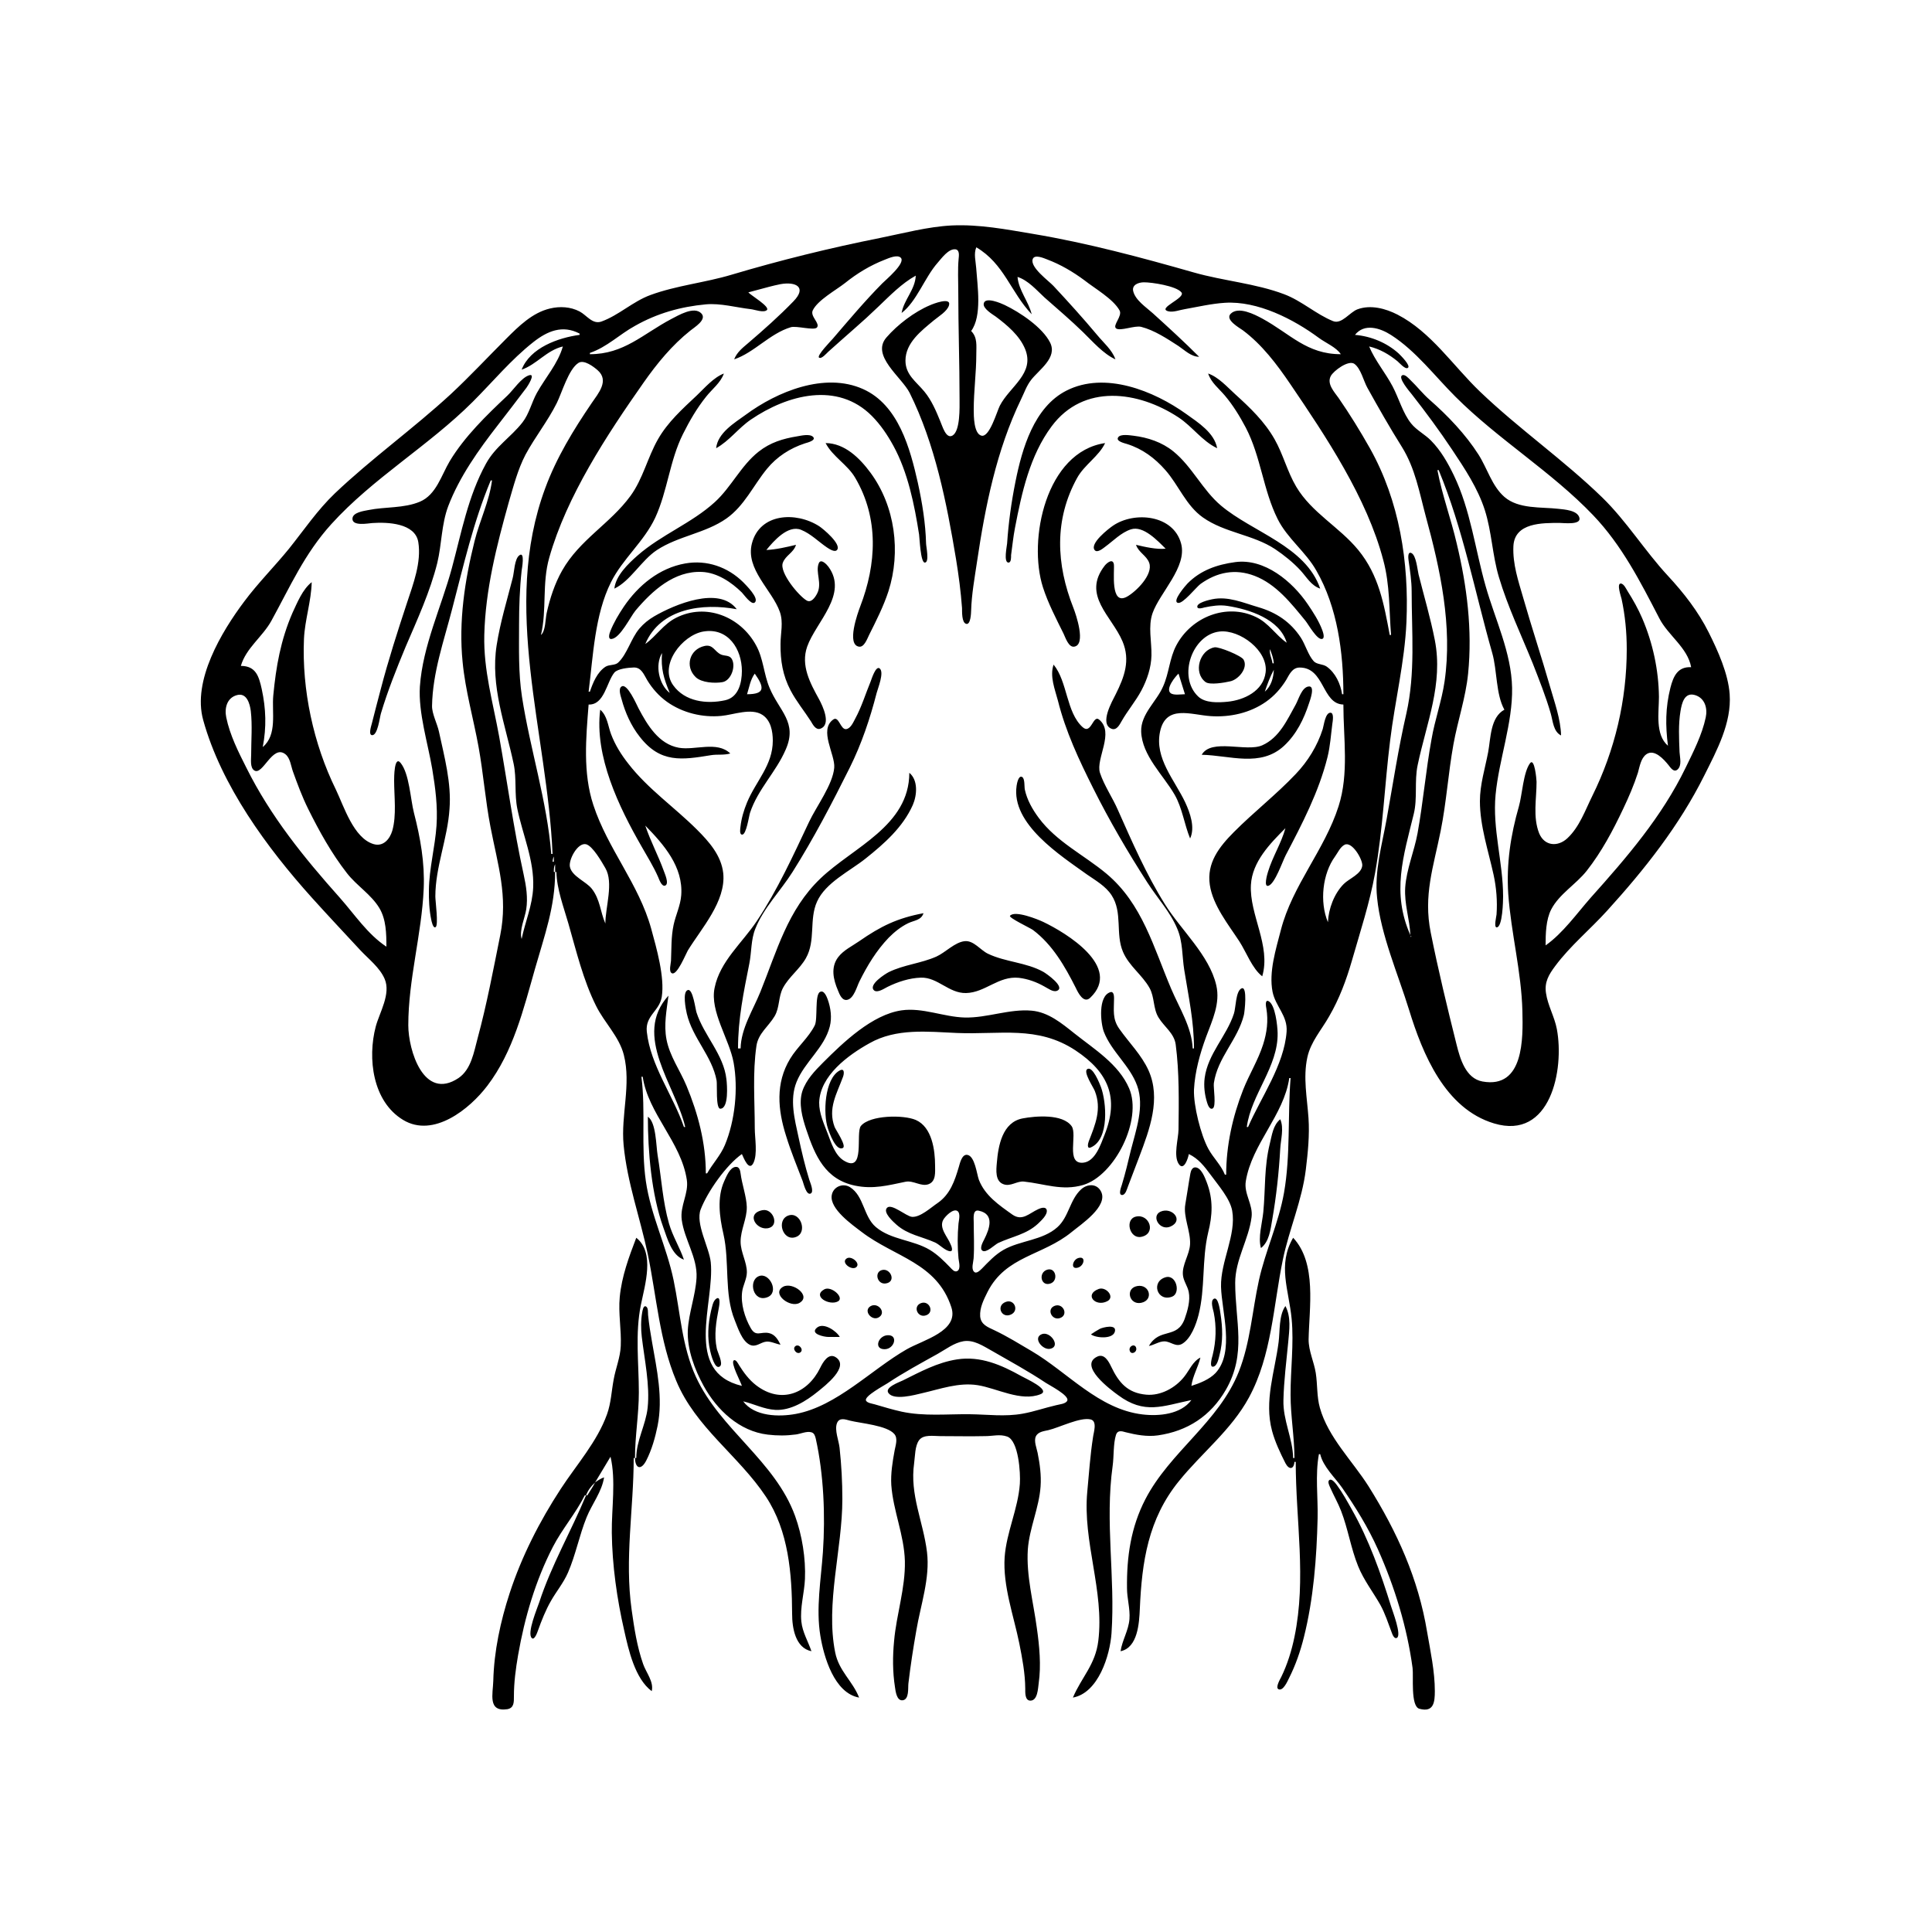 <?xml version="1.0" encoding="UTF-8"?>
<svg xmlns="http://www.w3.org/2000/svg" xmlns:xlink="http://www.w3.org/1999/xlink" width="1500pt" height="1500pt" viewBox="0 0 1500 1500" version="1.1">
<g id="surface1">
<path style=" stroke:none;fill-rule:nonzero;fill:rgb(0%,0%,0%);fill-opacity:1;" d="M 431 677 L 432 677 C 432.273 690.27 437.645 704.309 441.289 717 C 447.441 738.402 452.801 761 462.809 781 C 469.25 794 480.73 804.809 484.336 819 C 490.199 842.09 481.949 865.691 484.172 889 C 486.945 918.156 497 945.496 502.996 974 C 509.77 1006.695 512 1041 525 1072 C 540 1108.293 573.445 1130.043 594.645 1162 C 612.328 1188.656 614.852 1222 615 1253 C 615 1263.785 617.473 1279.473 630 1282 C 627.402 1274.375 623 1267.137 622.176 1259 C 621 1248.238 624.492 1236.785 624.961 1226 C 625.652 1210.016 622.762 1192.031 617.305 1177 C 601.773 1134.207 559 1109.715 540.309 1069 C 529.469 1045.504 528.18 1019.016 522.996 994 C 517.574 967.828 505.242 943.574 501.43 917 C 497.582 890.219 501.398 863 498 836 L 499 836 C 503.238 864.711 528.793 886.613 533.242 916 C 534.855 926.648 527.863 936.055 529.289 947 C 531.266 962.172 541.598 976.395 540.789 992 C 540 1006 534.715 1019.125 534 1033 C 533.457 1047.742 539.348 1063.328 546.312 1076 C 556.578 1094.688 574 1111.219 596 1113.828 C 603.547 1114.727 610.457 1114.727 618 1113.711 C 621.512 1113.238 626.363 1111 629.852 1112 C 632.219 1112.531 632.891 1115 633.367 1117.004 C 639.547 1144.691 640.848 1176.738 638.91 1205 C 637.445 1226.379 633.383 1248.598 636.922 1270 C 639.641 1286.457 647.715 1314.508 667 1318 C 662 1305.137 651.371 1297.52 648.449 1283 C 640.785 1245 654 1202.598 654 1164 C 654 1150.504 653.293 1137.414 651.836 1124 C 651.242 1118.559 647.816 1110.336 649.781 1105.059 C 651.566 1100.266 656.25 1102 660 1103 C 668.426 1105.102 688.719 1106.648 694.398 1113.418 C 697.246 1116.816 695.328 1122.16 694.609 1126 C 692.949 1135 691.465 1144 692 1153 C 693.469 1173.031 702 1191.773 702.547 1212 C 703 1233 696 1253.289 694.172 1274 C 693 1286.051 693 1298 694.871 1310 C 695.316 1313.105 696.195 1320.754 700.934 1320.078 C 706 1319.336 704.863 1310.559 705.285 1307 C 706.914 1293.262 709 1279.645 711.414 1266 C 714.73 1246.215 722.203 1225.273 719.715 1205 C 716.773 1181.066 706.223 1160.609 709.73 1136 C 710.477 1130.766 710.297 1122.484 713.602 1118.148 C 717 1113.508 724.895 1115 730 1115 C 741.656 1115 753.348 1115.27 765 1115 C 770.812 1115 776.262 1113.309 781.98 1115.344 C 790.848 1118.496 792.402 1143.691 791.816 1152 C 790.434 1171.52 781.426 1189.484 780 1209 C 778.551 1231.43 787 1254.277 791.398 1276 C 793.684 1287.43 795.922 1299.324 796 1311 C 796 1314 795.648 1320.363 800 1320.363 C 805.668 1320.363 805.879 1310.785 806.422 1307 C 808.43 1293 807 1278 805 1264 C 802.352 1244 796.695 1223.328 798 1203 C 799.238 1186.254 806.762 1170.695 807.91 1154 C 808.516 1145.234 807.316 1136.574 805.602 1128 C 804.863 1124.312 802.5 1118.734 804.27 1115.133 C 806 1111.551 810.562 1111.145 814 1110.348 C 822.266 1108.438 838.781 1100.012 846.852 1102.066 C 852.168 1103.426 849 1112.414 848.59 1116 C 846.406 1130 845.5 1144.035 844.172 1158 C 840.453 1197.039 857.488 1235.113 852.715 1274 C 850.441 1292.52 839.812 1302 833 1318 C 852.742 1314.426 861.801 1285.215 862.977 1268 C 865.969 1224.238 857.758 1182 863.871 1138 C 864.906 1130.547 864.25 1121.148 866.434 1114.074 C 867.625 1110.211 870.871 1111.066 874 1112 C 882 1114 890.621 1115.621 899 1114.422 C 922 1111.121 940 1099.391 951.77 1079 C 968 1050.812 959 1026 959 996 C 959 978 969.461 962.52 971.711 945 C 972.988 935.031 965.605 927 967.25 917 C 972 888.047 996.742 866 1001 837 L 1002 837 C 999.676 866.395 1002 897 996.914 926 C 992.828 949.258 982.504 971 977.426 994 C 972.199 1017.691 970.812 1042.246 961.797 1065 C 946.297 1104.129 908.293 1127.215 889.258 1164 C 877.969 1185.816 874.715 1208.727 875 1233 C 875 1241.07 877.504 1249 876.91 1257 C 876.266 1265.777 871.285 1273.418 870 1282 C 883.422 1279.285 884.477 1260.066 884.961 1249 C 886.555 1212.609 891.41 1179.367 915.262 1150 C 933 1128 955.988 1110.277 969.691 1085 C 987.434 1052.273 988.602 1013.742 996 978 C 1000.887 954.422 1010.93 932.023 1013.844 908 C 1015.449 894.77 1016.824 881.355 1015.91 868 C 1014.836 852.289 1011.629 836.648 1015 821 C 1017.688 808.66 1026 799.68 1032 789 C 1039.84 775.508 1045.23 761 1049.574 746 C 1056 723.543 1063.418 701.062 1067.574 678 C 1073.719 644 1075 609.273 1079.285 575 C 1083 544.418 1090.609 513.82 1091.961 483 C 1093.988 436.727 1086.598 389 1063.574 348 C 1056 334.582 1048 321.629 1039.281 309 C 1036 304.348 1030 298.117 1033.184 292.016 C 1035.242 288 1047 279.145 1051.609 282.543 C 1056.59 286.23 1058.652 295.711 1061.59 301 C 1070.215 316.516 1079 332 1088.426 347 C 1098.789 363.652 1102 382.332 1107 401 C 1118.297 442.199 1127.773 486.168 1121.57 529 C 1119.355 544.293 1114 558.832 1111.426 574 C 1107 598.223 1104.953 622.781 1100.574 647 C 1098 661.016 1092 674.746 1091 689 C 1090.188 702 1094.457 713.41 1095 726 C 1080.363 693 1089.535 665 1097.625 632 C 1100.668 619.586 1098 606.586 1100.664 594 C 1107.488 561.41 1120.617 531 1114 497 C 1110.633 479.758 1105.629 463.023 1101.371 446 C 1100.465 442.363 1099.555 431 1095.719 429.348 C 1092.719 428.059 1093.418 433.727 1093.594 435 C 1094.707 443.047 1095.984 451 1096 459 C 1096 491 1099 522.387 1091.883 554 C 1085.613 581.262 1081.531 608.512 1076.574 636 C 1072.949 656.105 1067 676.352 1069.172 697 C 1072 725.801 1085.48 756.375 1093.977 784 C 1104.551 818.391 1121.922 860.809 1160 872.23 C 1203.887 885.395 1214.645 830.422 1208.738 799 C 1206.934 789.379 1201.695 780.676 1200.301 771 C 1199 762.457 1202.516 756.668 1207.477 750 C 1219.258 734.172 1234.652 721.566 1247.828 707 C 1276.895 675 1303.816 641 1323.246 602 C 1332.98 582.531 1344.473 561.297 1342.91 539 C 1341.781 523 1333.777 505.293 1326.629 491 C 1318.465 474.668 1307.273 460.34 1294.91 447 C 1277 427.672 1262.766 404.484 1243.91 386.172 C 1213.953 357.07 1179.266 333 1149 304 C 1128.297 284.164 1111 257.621 1085 244.258 C 1075.812 239.539 1064.168 236.398 1054 240.133 C 1048 242.297 1041.688 252.023 1035 249.324 C 1021.816 244.004 1010.711 233.602 997 228.426 C 974.758 220.031 949.926 218.113 927 211.578 C 885.762 199.82 844.332 188.688 802 181.586 C 780.883 178.043 760.547 174.098 739 175.039 C 720.191 176 701.387 181.121 683 184.801 C 644.176 192.562 605.922 202 568 213.281 C 547.281 219.496 525.328 221.602 505 229.055 C 491.305 234.074 480.57 244.695 467 249.629 C 460 252.148 455.539 244.73 450 241.824 C 442.914 238.113 434.684 237.695 427 239.523 C 413.25 242.797 402.633 253.367 393 263 C 378.656 277.344 364.867 292.137 350 306 C 321 332.73 288.434 356 260 383.039 C 246.422 396.023 236 411.488 224.391 426 C 213 440 200.383 452.551 189.629 467 C 172 490.477 149.258 528.371 157.746 559 C 171.844 610 207.422 658.387 242.168 697 C 254.617 710.832 267.406 724.387 280 738 C 286.402 744.777 294.879 751.289 298.633 760 C 303.648 771.637 294.684 786 291.734 797 C 285.23 821.59 289.234 855.184 313 869.52 C 336.578 883.742 364.691 861 378.348 843 C 398.52 816.574 406.477 783.379 415.422 752 C 422.691 726.492 431 704 431 677 M 758 192 C 779.672 204.781 784.656 226.773 801 244 C 798.586 234 790.926 225.527 790 215 C 798.297 217.648 804.637 225.152 811 231 C 821 239.805 831.352 248.617 841 258.016 C 848.359 265.184 856.582 274.688 866 279 C 863.512 271.672 856.656 266 851.754 260 C 840.871 247 829.461 234.402 817.91 222 C 814.195 218.012 799.816 207.711 801.746 201.32 C 803 197.082 810.52 200.492 813 201.426 C 823.477 205.363 833 211 842 217.652 C 850 224 864.191 232 869.215 241 C 871.672 245.406 863.496 252.629 866.547 255 C 869.84 257.312 881 252.492 886 253.762 C 896.32 256.402 906.223 263 915 268.668 C 919.926 272 924.883 277.008 931 277 C 919.355 265.355 907.207 254.215 895 243.172 C 889.945 238.594 881.469 233.105 879.812 226.016 C 878.66 221.094 884 219.234 888 219.184 C 894 219.102 913.297 222 917.246 227 C 920.855 231.348 898 239.336 907 241.668 C 911 242.699 916 240.59 920 240 C 930.258 238.176 940.594 235.754 951 235.09 C 976.41 233.473 1004.273 247.789 1024 262.371 C 1029.219 266.23 1037.465 269.59 1041 275 C 1014.473 275 1001.887 259.262 980 247.312 C 974 244.098 961.539 237.648 955.539 243.562 C 950.855 248.176 962 254.332 965 256.477 C 979.934 267.699 991.23 282.68 1001.656 298 C 1029.52 339 1061.355 386.629 1074 435 C 1079.188 454.219 1078.453 473.426 1080 493 L 1079 493 C 1074.48 469.004 1070.605 446.598 1054.535 427 C 1039.895 409.145 1018.492 398.191 1006.453 378 C 999.484 366.312 996.281 352.797 989.57 341 C 981.719 327.191 970.645 316.637 959 306.074 C 952.758 300.41 946 292.738 938 290 C 940.367 297.137 946.188 301.48 950.906 307.039 C 957.277 314.547 962.629 323.305 967.219 332 C 979 354.629 980.672 380.406 991.973 403 C 999.531 418.121 1013.777 428.41 1022 443 C 1038.414 471.469 1043 506.691 1043 539 L 1042 539 C 1040.797 531 1036.895 522.402 1029.996 517.516 C 1027 515.449 1022.453 516 1020 513.398 C 1015.691 508.734 1013.508 500.457 1009.922 495 C 1001.887 482.781 990.883 475.508 977 471.426 C 965.191 468 953.473 462.656 941 465.285 C 938.93 465.723 928.652 468 929.633 471.41 C 930 473.133 933.957 472 935 471.645 C 941 470.395 946.844 469.477 953 470.438 C 969.965 473.09 993.559 480.637 999 499 C 990.324 493 985 483.625 975 479 C 952.23 468.113 925 479.016 913.324 501 C 907.961 511 907.699 522.684 903 533 C 897.949 544.734 885.594 554.379 886 568 C 886.664 586.707 903.184 601.73 911.984 617 C 917.941 627.332 919.477 640 924 651 C 928 642.469 924 631.125 920.219 623 C 912 605.555 896.242 588.715 900.668 568 C 905.199 546.793 924.668 555 940 556 C 955 557 970.527 553.578 983 544.789 C 989.309 540.348 994.488 534.555 998.539 528 C 1001 523.797 1003.238 518.309 1009 518.281 C 1028.582 518.199 1026.223 546.613 1043 547 C 1043 573.246 1047.441 600.453 1039.254 626 C 1028.406 660 1003.402 687.336 994.477 722 C 990.617 737 985 754.508 988 770 C 990.312 781.453 999.816 788.586 998.91 801 C 997 827 978.973 852 969 875 L 968 875 C 971.43 849.559 992.453 828.266 991.945 802 C 991.844 796.781 990.184 779.703 984.742 777.207 C 981.84 776 983 782 983.199 783 C 984.816 792.586 983.609 801.785 980.656 811 C 976.75 823.188 969.902 834.141 965.203 846 C 956.938 867 952 889.535 952 912 L 951 912 C 948 904.492 942 899 938.184 892 C 932.297 881.262 926.562 858.289 927 846 C 927.711 832.238 931.637 818 936.426 805 C 941.227 792.113 947.555 779.023 944.32 765 C 938.891 741.469 916.887 722.125 904.426 702 C 890 679 879 653.719 868 629 C 863.867 619.418 857.312 610 854 600 C 850.555 589 865.617 568.684 853.289 558.637 C 848.562 554.785 847.262 570.621 840.531 564.547 C 827.742 553.004 828.914 529.285 818 516 C 814.887 525.059 819 535.066 821.371 544 C 827.375 568.008 837.734 590 848.754 612 C 861.262 637.016 875.555 661.484 890.691 685 C 898.344 697 908.594 708 914 721 C 918.395 731.121 917.727 742.344 919.438 753 C 922.789 774 927 792.711 927 814 L 926 814 C 925.285 797.598 915.711 782.73 909.426 768 C 895.648 735.711 887 701.73 859 678.285 C 841.488 663.703 820.332 653.648 806.477 635 C 801.602 628.438 797.391 621.066 795.668 613 C 795.195 610.789 795.836 604.379 793.504 603.207 C 790.699 601.793 789.527 608.492 789.301 610 C 784.852 639.781 823.539 664.262 844 679 C 850.715 683.648 858.426 688 863 695 C 871.812 708.465 865.852 725 871.879 739 C 876.539 750 886.742 756.816 892.469 767 C 896.516 774.199 895.172 783 899.48 790 C 903.812 797.184 911.652 802.148 912.816 811 C 915.641 832.504 915.254 855.316 914.996 877 C 914.91 884.137 910.879 897.363 915.18 903.715 C 919.211 909.672 922.586 898.762 923 896 C 930.43 899.535 935 905.461 939.848 912 C 945.492 919.773 954.953 930.41 956.672 940 C 960 958.797 947.535 979.441 948 999 C 948.484 1018.242 958.828 1049.539 943.773 1066 C 939 1071 931.359 1074 925 1076 C 926 1068.297 930.215 1061.531 932 1054 C 926 1057 923.395 1064 919.332 1069 C 912.527 1077.523 901.172 1083.809 890 1082.824 C 875.352 1081.535 868.594 1073.379 862.68 1061 C 860.789 1057.043 857.418 1050.699 852 1053.223 C 837 1060.207 862.328 1079 868 1083.105 C 888.586 1098.445 902.559 1091.645 925 1087 C 916.703 1098.172 899.758 1099.688 887 1098.156 C 853 1094.09 829 1065.516 801 1049.012 C 791.477 1043.406 781.992 1037.52 772 1032.781 C 766.883 1030.355 761.547 1028.449 761 1022 C 760.555 1015.242 763.789 1009 766.758 1003 C 781 975 809.516 975 832 956.574 C 839 950.797 860.777 936.516 854.816 925.043 C 851.477 918.609 844 919.125 839.301 923.48 C 830.578 931.512 829.875 944.781 820.961 952.789 C 809.449 963.133 792 963 779 970.465 C 772.465 974.258 767.559 979.59 762.285 985 C 760.961 986.223 758 989.426 756.176 987.289 C 753.926 985 755.715 980 755.91 977 C 756.543 967.742 755.996 958.277 756 949 C 756 946.055 755 938.77 760 940 C 772.621 942.66 767.992 954.52 764.27 962 C 763.316 964 760.184 969.164 762.695 971.004 C 765.684 973.188 772.348 966.301 775 965.055 C 785.812 960 796.934 958.453 805.984 950 C 808.32 947.699 813.336 943.289 812.699 939.574 C 812 936.375 807.77 938.016 806 938.828 C 798.941 942.07 793.688 948.367 786 943 C 775.668 935.656 764.742 928.27 760 916 C 758.352 911.508 756.902 897.527 750.988 896.633 C 746.801 896 745.262 903.16 744.426 906 C 741.242 916.801 737.73 927.258 728 934 C 722.852 937.426 714.465 945.328 708 944.742 C 703.547 944.34 692.242 934.129 688.711 937.707 C 685.18 941.289 693.746 948.809 696 950.816 C 704.891 958.719 715.625 960 726 964.672 C 729.535 966.285 733.82 971.145 737.641 971.461 C 740.445 971.691 738.594 967.164 738 966 C 735.816 960.379 728.871 953.484 732.32 947.09 C 733.719 944.496 739.855 938.125 743.258 940.16 C 746 942 744.414 947.426 744.172 950 C 743.352 958.629 743.352 968.371 744.172 977 C 744.41 979.527 746.172 985.137 743.273 986.824 C 741 988.055 738.957 985.227 737.715 984 C 732.855 979 728 974.113 722 970.465 C 709 962.602 691.773 962.66 680 952.672 C 670.34 944.449 670.848 928.629 659.984 921.742 C 654.469 918.242 646.832 921.332 645.758 928 C 644 938.594 661.836 951.027 669 956.496 C 694.668 976.094 727.391 980.348 738.641 1015 C 744.652 1033.52 716.652 1040.34 704 1047.578 C 676.484 1063.32 649.742 1091.773 618 1097.738 C 604.801 1100.219 585.773 1099.809 577 1088 C 585.363 1090 593.316 1094.156 602 1094.625 C 614 1095.281 626 1087.703 635 1080.387 C 640.316 1076.051 660 1061.098 648.891 1053.762 C 643.188 1050.051 638.844 1057.762 636.785 1062 C 627 1082 606.277 1090.344 587 1075.473 C 581.57 1071.281 577.484 1065.758 573.859 1060.008 C 573.293 1059.105 571.352 1055.098 569.707 1056.207 C 567 1058 575.215 1073.129 576 1076 C 530.23 1065.129 555 1011.719 551.828 980 C 550.617 968.445 539.781 950 544 939 C 549.426 925.035 563.805 904.594 576 896 C 577.328 898.801 581.434 909.832 584.91 903 C 588.359 896.016 586 883.57 586 876 C 586 855 584.227 832.797 587.301 812 C 588.742 802.23 596.633 797 601.387 789 C 605.434 782.195 604.207 774 607.914 767 C 612.547 758.379 620.84 752.48 625.66 744 C 633.512 730.203 628 714.035 634.352 700 C 641 685.199 659.777 676.379 672 666.602 C 686.531 655 700.953 642.344 708.688 625 C 712 617.379 712.941 605.727 706 600 C 705.887 641.305 662.527 657.641 637 682.039 C 611.484 706.43 603.199 738.301 590.395 770 C 584.699 784.109 575.324 798.398 575 814 L 573 814 C 573 791.121 577.359 770.344 581.801 748 C 583.562 739.137 583 729.43 586.465 721 C 592.789 705 606.188 691.496 615.32 677 C 631.727 651 646 623.555 659.754 596 C 668.945 577.48 675.492 558 680.629 538 C 681.586 534.285 686.676 522.082 683 519 C 680 516.441 676.621 527.438 676 529 C 672 538.68 668.977 548.824 663.973 558 C 662.527 560.648 660.504 565.598 657 566.078 C 652.527 566.711 651.305 555.484 646.914 558.637 C 635.559 566.785 648.535 585.812 647.699 596 C 646.617 609.102 633.855 626.07 628.219 638 C 615.926 664.027 603.656 691 587.645 715 C 576.395 732 558.949 746.273 554.809 767 C 551 785.277 566.285 806.801 569.574 825 C 573.215 845.148 570.719 870 562.801 889 C 559.461 897.02 553.262 903.516 549 911 L 548 911 C 548 887.492 541.98 864.602 532.988 843 C 528 831.027 519.941 820 517.461 807 C 515.277 795.648 517.566 784.328 519 773 C 490.801 804 524.547 842.789 532 875 L 531 875 C 522.676 850.555 504.98 827.223 502.176 801 C 500.84 788.551 512 785 513.785 774 C 516.211 758.613 509.672 736 505.574 721 C 496 686.316 471.809 659 460.672 625 C 452.426 600 454.965 572.773 457 547 C 469.242 547.445 470.941 529.602 477 522.188 C 479.66 519.117 488 518.371 492 518.242 C 497.934 518.051 499.887 523.711 502.453 528 C 506.414 534.617 511.688 540.496 518 545 C 530 553.469 545.34 557.23 560 555.828 C 569.375 555 583.215 549.375 591.906 555.008 C 598.469 559.262 599.977 567.805 600 575 C 600 594.176 586.953 606.312 580 623 C 577.492 629.059 575.602 635.461 574.887 642 C 574.75 643.238 573.898 648 576.219 648 C 579.492 648 581.449 633.652 582.332 631 C 588.445 612.652 602.527 599.41 610 582 C 619.395 560.754 605 552.133 597.465 534 C 592.969 523.355 592.691 511.215 587 501 C 574.816 478.594 548 468 525 479.609 C 515 484.605 509.688 493.75 501 500 C 512.738 472 546 468.113 572 473 C 558.371 454.656 523.664 469.375 508 478.465 C 503.605 481.016 499.738 484.137 496.438 488.004 C 489.969 495.59 487 507.766 480 514.387 C 477.488 516.801 473 515.762 470 517.719 C 463.586 522 460.363 530.062 458 537 L 457 537 C 460.52 509.301 461.691 477.359 474.371 452 C 483.461 433.82 500 420.543 508.691 402 C 518.324 381.125 519.875 357.758 530.246 337 C 535.363 326.762 541 317.012 548.211 308 C 552.797 302.176 559.582 297.109 562 290 C 553.934 293.125 547.219 301.09 541 307 C 529.922 317.426 518.547 327.586 510.871 341 C 502.766 355.176 499.215 371.711 489.512 385 C 473.723 406.621 450 419 436.43 443 C 430.719 453.043 426.906 464.754 424.426 476 C 423.387 480.707 423.609 490 420 493 C 424.66 473.422 420.719 453.004 426.426 433 C 440 385.027 471.289 337.496 499.723 297 C 510.18 282.102 521.711 268.031 536 256.664 C 539 254.184 549 248.277 544.621 243.434 C 539 237.293 526.484 245 521 247.781 C 499 259.445 484.391 275 458 275 L 458 274 C 471.324 269.465 480.93 259.609 493 253 C 510.234 243.227 528.473 238.125 548 236.301 C 559.293 235.242 571.77 238.77 583 240.051 C 585.965 240.387 592.84 243.023 595.363 240.785 C 598.234 238.238 582.848 229.23 581 227 C 586.316 225.504 591.684 224.211 597 222.711 C 599.965 222 602.965 221.152 606 220.613 C 617.961 218.5 626.707 223 615.984 234 C 604.961 245.383 593 256 581 266.27 C 576.547 270.094 572.168 273.418 570 279 C 585.672 273.715 597.566 259 614 254.043 C 618.332 252.77 632 256.785 634.246 254.305 C 637 251.059 628.84 245.727 631 241.016 C 634.773 233.066 649 225.301 656 219.805 C 665.477 212.184 675.652 206.035 687 201.613 C 689.84 200.508 696.523 197.445 699.289 200.031 C 703.605 204.074 687.5 217.473 685 220 C 671.555 233.609 659 248.516 646.574 263 C 645.332 264.441 633.797 276.27 635.922 277.652 C 637.84 279 641.844 274.188 643 273.164 C 649.672 267.262 656.27 261.262 663 255.426 C 669.477 249.809 675.789 244 682 238.039 C 691 229.457 700 220.102 711 214 C 710.496 225 701.867 232.527 700 243 C 711.785 234 717.922 215.375 728 204 C 731 200.57 736.363 193.051 741.723 193.547 C 745.254 194 744.488 198.641 744.27 201 C 743.516 209.254 744 217.715 744 226 C 744 254.211 744.996 281.543 744.996 310 C 744.996 316.223 745.598 334.449 739.609 338.109 C 734.363 341.316 731.469 330.094 730 327 C 726.75 319.02 723.25 310.754 717.672 304 C 711.309 296.301 703 291 703 280 C 703 266.121 715.348 256.797 725 248.754 C 728.562 245.785 735.438 241.746 736.793 237.059 C 738.766 230.25 724.168 236 722 237 C 710 242.016 696.727 252.152 688.215 262.016 C 676 276.117 700 292.727 706.242 305 C 726 344.785 735 390.465 742.246 434 C 744.297 446.531 745.984 459.344 746.91 472 C 747 474.672 746.547 483.512 750.203 484.367 C 753.645 485.176 753.93 476 753.984 474 C 754.363 461.332 756.723 448.531 758.578 436 C 764.961 393 773.676 349.512 792.742 310 C 795.203 305 797 299.539 800.527 295 C 806.676 287.023 821.176 277.766 815.312 266 C 809.402 254.145 791.715 242.363 780 236.785 C 777.391 235.543 764.727 230 763.77 235.723 C 763 239.527 770.504 244 773 245.73 C 781.871 252.375 791.598 260.473 795.906 271 C 803.629 290 783.98 300 776.258 315 C 774 319.391 768.309 339.805 762 338.25 C 756 336.746 756 322.816 756 318 C 756 303.691 758 289.355 758 275 C 758 268.359 759 262 754 257 C 762.605 245.254 758.859 222 757.91 208 C 757.551 202.715 755.879 197.059 758 192 M 1313 518 C 1302.586 517.496 1299.188 525 1296.895 534 C 1293 549.484 1293 563.328 1295 579 C 1284.883 570.305 1288 553 1287.996 541 C 1287.746 520.062 1283.238 499.211 1275 480 C 1271.887 472.742 1267.906 465.668 1263.68 459 C 1262.617 457.324 1260.719 453.055 1258.305 453.055 C 1255 453.055 1258.645 463.426 1258.984 465 C 1261.746 477.75 1263 491 1263 504 C 1263 543.535 1253.828 582.496 1236.246 618 C 1230.691 629.219 1226.297 642.035 1216.91 650.812 C 1209.578 657.664 1199.211 657.062 1195 647 C 1189.965 634.188 1193 620.188 1192.98 607 C 1192.957 605.047 1191.441 588.215 1188 592.465 C 1182.723 599.262 1181.773 617.359 1179.289 626 C 1172.824 648.504 1169.48 670.512 1171 694 C 1173.176 724.438 1181.238 754.469 1181.984 785 C 1182.5 806.055 1183.242 845.492 1151 839.672 C 1137.953 837.316 1133.625 822 1130.871 811 C 1123.637 782.082 1116.645 753.234 1110.801 724 C 1105 695.035 1112.91 673.207 1118.551 645 C 1122.98 623 1124.414 600.223 1128.426 578 C 1131.742 559.594 1137.957 541.672 1139.832 523 C 1143.23 489.117 1138.949 455.039 1131 422 C 1126.559 402.773 1119.668 384.461 1116 365 L 1117 365 C 1136 411 1144.969 459.27 1158.574 507 C 1162.457 520.625 1161.312 539 1168 551 C 1157 557 1157.43 573.18 1155.391 584 C 1153 596.52 1149 609.156 1149 622 C 1149 641.254 1155.488 660.363 1159.574 679 C 1161.797 689.129 1162.637 699.641 1161.91 710 C 1161.82 711.289 1159.66 720 1161.988 720 C 1166.637 720 1167 699.223 1167 696 C 1167 669.523 1158.629 643.609 1161.172 617 C 1163.773 589.742 1174.523 561.301 1173.984 534 C 1173.445 506.641 1160.805 481 1153.426 455 C 1145.297 426.5 1141.762 396 1128.742 369 C 1124 359.211 1118.68 349.797 1110.984 342.004 C 1106.297 337.258 1099.785 334 1095.637 328.824 C 1089.266 321 1085.988 309.035 1081.219 300 C 1075.648 289.449 1067.59 280 1063 269 C 1071.375 271 1078.355 275.062 1085 280.465 C 1086.41 281.613 1090.961 287 1093 285.652 C 1095.797 284.082 1087 275.504 1085.91 274.438 C 1076.715 266.105 1064.352 261 1052 260 C 1059.301 250.785 1071.441 254.613 1080 260.09 C 1099.285 272.434 1113.953 292 1130 308 C 1163.227 341.227 1204.625 366.207 1236.91 400.016 C 1259.254 423.414 1273.547 451.586 1288.258 480 C 1295 493.262 1310.293 502.812 1313 518 M 450 259 L 450 260 C 433.324 262.246 411.605 270 405 287 C 416.648 283.039 424.285 272.02 437 269 C 433.18 282.363 423.52 293.039 416.863 305 C 412.742 312.402 410.883 321.285 405.609 328 C 396.527 339.57 384.668 346.609 377.312 360 C 363.352 385.402 358.32 413.363 350.848 441 C 342.656 471.297 328.203 501.41 326 533 C 324.723 553.441 332.207 577 335.586 597 C 338 611.543 339.922 626.219 338.91 641 C 337.77 657.684 333.203 674.266 333 691 C 332.91 698.758 333.227 706.375 334.809 714 C 335 715 336.215 721.207 338.242 719.793 C 340.555 718.188 337.984 699.453 338 696 C 338 673.098 347.531 651 349 628 C 350.578 608 344.996 587.465 340.789 568 C 339.457 561.828 335.32 554.16 335.434 548 C 335.906 522.109 344.594 497.805 351 473 C 360 438.75 367.355 405.773 381 373 L 382 373 C 379.906 389.203 372.418 404.227 368.477 420 C 360.809 450.66 356 482.445 359.172 514 C 361.301 536.281 367.609 558.02 371.574 580 C 375.285 600.562 376.848 621.484 380.805 642 C 386.527 671.68 394.473 695.582 388.398 726 C 383 752.82 378 779.562 370.848 806 C 367.957 816.688 365.891 830.258 355.984 837 C 328.859 855.062 317 815.113 317 796 C 317 760.367 327.402 725.535 328.961 690 C 329.844 669.82 326.383 650.461 321.371 631 C 318.691 620.594 317.812 600.582 311 592.297 C 306 586.25 306 604 306 606 C 306 618.379 308 633.051 304.559 645 C 302.613 651.496 297.539 657.605 290 655.344 C 274.508 650.695 267 626 260.758 613 C 243.316 577.531 234.309 535.508 236 496 C 236.688 481.219 241.695 466.637 242 452 C 234.863 457.586 230.738 468 227 476 C 217.922 497 214.312 517.48 212.172 540 C 210.934 553 215.438 570.453 204 580 C 206.988 564.586 206.52 550.328 203.211 535 C 201 525 198.617 517.039 187 517 C 190.996 503.152 203.902 494.348 210.688 482 C 225.34 455.344 236.336 430.035 257.172 407 C 289.484 371.273 332.84 346.109 367 312 C 382.469 296.559 396.801 279.215 414 265.668 C 425 257 436.711 252.027 450 259 M 429 663 L 428 663 C 424.75 622 411.551 581.648 405.273 541 C 402.406 522.418 403 503.754 403 485 C 403 471.055 403.492 457 405 443 C 405.211 441.562 407.648 428.223 403.441 431 C 399.336 433.555 399.266 444.625 398 449 C 393.566 466.324 388.359 483.258 385.59 501 C 380.625 532.797 392.312 562.359 398.789 593 C 401.223 604.504 399.293 616.422 401.664 628 C 405.797 648.148 414.867 668.062 413.961 689 C 413.359 703 407.773 715.594 405 729 C 402.977 722.402 407.508 712.77 408.562 706 C 409.961 697.023 408.512 687.777 406.574 679 C 398.723 643.391 394 608 387.574 572 C 382.766 545.383 375.344 520.406 376 493 C 376.879 457.773 385.586 423.715 395 390 C 398.703 377.434 401.961 364.613 408 353 C 415.43 339.219 425.199 327.094 432.246 313 C 436.258 305 441.465 286.457 449.188 281.707 C 453.48 279.066 460.801 284.641 463.941 287.379 C 473.277 295.52 464.527 305.383 459.344 313 C 445.23 333.742 432 355.391 423.32 379 C 389 471.578 424.938 568.375 429 663 M 410.836 291.348 C 404.734 293.211 398.605 302.742 393.996 307.09 C 377.754 322.402 360.812 338.777 349.203 358 C 342.656 369 338.691 384.184 326 389.52 C 313.539 394.762 299 393.352 286 396.004 C 282.465 396.723 273.637 397.797 273.637 402.816 C 273.637 408.715 285.836 406.305 289 406.09 C 300.68 405.289 322.422 406.004 324.785 421 C 327.258 436.676 320.82 453.395 316 468 C 308.719 490.07 301.492 512.508 295.629 535 C 293.281 544 290.863 553 288.629 562 C 288.258 563.48 285.793 570.793 289 570.793 C 293.254 570.793 294.824 557.004 295.723 554 C 300.984 536.34 307.934 519 315 502 C 324 481 333.953 459.383 339.523 437 C 343 422.43 342.691 407.168 348 393 C 356.754 370.086 371.625 349.219 386.574 330 C 394 320.398 401.461 310.727 408.762 301 C 409.512 300 416.195 289.703 410.836 291.348 M 1212 571 C 1211.738 558.457 1206.848 545.02 1203.422 533 C 1196.832 510 1189.172 487.102 1182.578 464 C 1178.824 451 1174.359 438 1175 424 C 1175.938 405.691 1197.414 406 1211 406 C 1214 406 1227.754 407.766 1226.25 402 C 1224.762 396.168 1214.73 395.59 1210 395.051 C 1196.449 393.508 1179 395.363 1168 385.785 C 1158.367 377.395 1154.676 363.57 1147.945 353 C 1137.891 337.207 1124 322.699 1110 310.426 C 1104.57 305.684 1100.211 300 1095 295.02 C 1093.734 293.812 1090.832 290.352 1088.707 291.348 C 1084.922 293.121 1094.742 304.402 1096 306 C 1106.969 320 1117.48 334.223 1127.332 349 C 1137.203 363.805 1147.336 379 1152.805 396 C 1158.23 413 1158.641 431 1163.723 448 C 1170.57 471 1181 492.777 1190 515 C 1195 527.824 1200.188 540.715 1204 554 C 1205.703 560 1206 568 1212 571 M 556 348 C 566.383 342.215 573.246 332.387 583 325.746 C 611.336 306.457 650.18 296 676.984 323.004 C 683.723 329.828 688.969 337.625 693.562 346 C 704.898 366.656 709.996 392 713.574 415 C 714 418 714.688 436.793 718 436.793 C 721.809 436.793 719 424.129 719 422 C 718.605 406.277 716 390.34 712.652 375 C 706.633 348.266 697.598 314.344 670 302.039 C 640.281 288.789 603.391 304 579 322 C 570.172 328.379 557.223 336.129 556 348 M 945 348 C 942.832 336 930.273 328.074 921 321.43 C 895.859 303.41 857.914 288.094 828 303.273 C 802.773 316.074 793.535 348.363 788.398 374 C 785.199 390 783 405.785 781.91 422 C 781.766 424.102 779 436.793 783 436.793 C 785.211 436.793 785 432.355 785 431 C 785.969 424 786.664 417 788 410 C 793.27 382.605 799.488 353.832 816.477 331 C 841.266 297.688 883.664 303.477 915 324.078 C 925.746 331.145 933.25 342.41 945 348 M 477 457 C 489.367 451.184 497.996 435 510 427.078 C 526.695 416.105 547.613 414.062 564 402.559 C 578 392.652 584.824 377 595.465 364 C 603.195 354.57 613.387 348 625 344.203 C 626.379 343.77 634 342 631.246 339.16 C 628.629 336.637 622 338.25 619 338.754 C 607.82 340.566 598 343.555 589 350.668 C 575.305 361.445 567.809 378.156 554.996 389.828 C 536.91 406.305 513.434 415.113 495 431.285 C 487.707 437.688 478 447 477 457 M 1025 457 C 1013.715 424 972.574 413.266 948 392.562 C 933.57 380.402 925.645 362.367 911 350.469 C 902.176 343.297 891.176 339.66 880 338.285 C 877.305 338 869.965 336.738 868.176 339.496 C 866 342.609 873.344 344.195 875 344.719 C 887 348.5 896.527 355.57 904.816 365 C 915.207 376.824 920.766 392.461 934 401.789 C 950.93 413.727 972.828 415 990 426.355 C 997 431.07 1004 436.68 1009.828 443 C 1014.531 448.18 1018 454.656 1025 457 M 641 344 C 646.5 354.602 658 360.656 664 371 C 682.516 402.492 680.555 438 667.812 471 C 665.941 476 657 500.668 667 502.078 C 671 502.656 673.371 495.758 674.754 493 C 680.242 482.031 686 470.703 689.805 459 C 699.566 428.5 695 393 675.844 367 C 667.477 355.66 655.84 344.125 641 344 M 858 344 C 812 350.773 797.941 419.215 809.746 456 C 813.719 468.383 820 480.355 825.758 492 C 827.184 495 829.656 502.688 833.934 502.078 C 843.555 500.715 835.281 476.762 833.398 472 C 820 438.152 818.32 403.547 836.312 371 C 841.949 360.805 853.258 354.164 858 344 M 618 423 C 610.68 424.762 602.516 426.672 595 427 C 600.637 420.082 611.801 407.23 622 411.367 C 629.559 414.434 635.352 420.473 642 425 C 643.586 426.008 648 429.129 649.863 427 C 653.598 422.566 638.98 410.48 636 408.547 C 618 397 589.812 398.379 583.762 422 C 578.676 442 599.434 458 605.453 475 C 608.375 483.289 606 491.547 606 500 C 605.852 513 607.75 524.461 613.785 536 C 618.227 544.492 624.438 552 629.574 560 C 631 562.414 633.348 567.082 636.98 565.742 C 645.68 562.547 638.645 548 635.973 543 C 629 530.379 621.539 516.633 626.699 502 C 633.418 483 658.812 461.363 643.199 440.02 C 641.969 438.336 637.332 433.324 635.695 437.336 C 632.859 444.293 638.637 453 634.324 461 C 632.918 463.664 629.887 468.293 626.324 466.246 C 620.223 462.746 605 444.527 607.758 437 C 609.805 431.215 616.281 429.066 618 423 M 905 426 C 897.992 426.727 888.879 424.637 882 423 C 884 429 890.215 431.32 892.242 437 C 895.496 446.102 882 459.375 875 463.254 C 861.672 470.602 865.465 443.039 864.812 438.148 C 864 433.262 859.457 437 857.789 439.059 C 839.688 462.156 863.219 478.242 871.535 498 C 877.727 512.703 872.984 525.527 866.246 539 C 863.555 544.387 853.324 562 863 565.824 C 866.918 567.348 869.293 562.605 870.766 560 C 875.453 551.699 881.75 544.43 886.219 536 C 890.578 527.773 893.754 518.383 893.984 509 C 894.254 498.129 891.203 486.445 894.863 476 C 900.508 460 921.906 440.168 917 422 C 911 399.613 880.672 396.762 864 408.223 C 860.781 410.434 845.578 422.148 850 427.207 C 852 429.48 856.422 425.738 858 424.559 C 864.27 420 870.395 413.492 878 411 C 887.668 407.793 898.926 420 905 426 M 959 436.426 C 944.949 438.332 932.168 442.707 922 453.004 C 920.883 454.152 909.535 467.043 914.605 468.078 C 918.414 469 928.605 456 932 453.43 C 944.852 444.199 958.977 441.344 974 447.066 C 990.816 453.473 1002.547 468.539 1013.574 482 C 1015.719 484.617 1022.582 497 1026.434 496.078 C 1029 495.539 1027 490.355 1026.531 489 C 1023.887 482 1019.449 475.168 1015.254 469 C 1003.344 451.492 981.805 433.328 959 436.426 M 532 437.465 C 511.895 441.016 495.586 454.457 484.344 471 C 480.312 477 476.551 483.32 473.883 490 C 473.227 491.633 471.551 496.613 475 496.078 C 481.629 495.113 489.344 479 493.438 474 C 506.5 458.527 523.488 443.062 545 444.039 C 556.883 444.578 567.816 452 575.984 460.016 C 577.43 461.457 583.348 470 585.934 467.824 C 589.91 464.641 578.871 454 576.996 452.016 C 564.992 440.18 548.754 434.504 532 437.465 M 546 490.328 C 565.352 487 576 504.031 576 521 C 575.953 530.199 573.387 541.402 563 543.676 C 548.633 546.816 531.738 544.777 522.637 532 C 511.492 516.348 529.695 493.188 546 490.328 M 947 490.305 C 962.586 488.66 984.699 505.184 982.637 522 C 980.855 536.488 965.891 543.582 953 544.828 C 945.988 545.508 935.707 546 930.227 540.723 C 914 525.25 925.789 492.539 947 490.305 M 547 501.535 C 535.281 504.113 531.562 517.516 540.188 525.773 C 544.652 530.047 555 530.688 560.996 529.594 C 567.672 528.359 571.691 517 567.973 511.316 C 566.176 508.621 562.688 509.348 560 508.258 C 554.75 506.078 553.797 500.043 547 501.535 M 943 502.574 C 931.27 504.641 926.191 522.242 936 529.551 C 939.336 532 950.762 530 955 529.012 C 961.355 527.777 969.242 518.77 965.527 512.148 C 963.809 509.082 946.434 502 943 502.574 M 986 504 C 987.418 507.684 988.652 511.051 989 515 L 988 515 C 987.453 511.348 985.371 507.594 986 504 M 514 507 C 513 519.102 515.355 526.832 520 538 C 511.555 531.461 508.371 516.336 514 507 M 989 520 C 988.711 526.344 986.918 532.773 982 537 C 983.914 531.371 986.172 525.195 989 520 M 586 523 C 593.789 534 593.809 539 580 539 C 581.703 533.672 582.617 527.52 586 523 M 915 523 L 920 539 C 917 539 911 540.109 908.695 538 C 904.91 534.523 912.52 525.289 915 523 M 567 585 C 556.723 575.07 539.441 582.777 527 580.535 C 511.457 577.734 502.648 563 495.781 550 C 494.258 547.137 486.969 530.113 482.594 533 C 479.77 534.73 481.992 540.594 482.641 543 C 485.41 553.27 490 563.57 496.68 572 C 512.676 592.664 529.426 590.012 552 586.324 C 557 585.5 562 586.465 567 585 M 933 586 C 954.84 586.449 978.75 596 996.996 579 C 1006.602 570 1012.324 558.293 1016.328 546 C 1017 544 1021.457 532.094 1015.891 533 C 1010.66 533.699 1008.18 543.098 1005.996 547 C 999.305 559 993.301 572.742 980 578.652 C 967.723 584.105 940.492 573 933 586 M 300 735 C 285.398 725.344 275.352 710 263.836 697 C 235.863 665.664 210 633.711 191.246 596 C 185 583.664 178.445 570.598 175.664 557 C 174.215 550 176 541.832 184 539.672 C 191.566 537.621 193.973 546.34 194.711 552 C 196 563.035 195 575 195 586 C 195 589.426 193.973 596 197.418 598.168 C 204 602.453 211.543 577.586 221.605 585.605 C 225.348 588.59 225.91 594.77 227.434 599 C 230.973 608.828 234.598 618.629 239.246 628 C 247.93 645.488 257.387 662.559 269.426 678 C 276.945 687.648 288.172 694.473 294.52 705 C 299.836 713.812 300 725.023 300 735 M 1200 734 C 1200 725.098 1200.215 714.039 1204.402 706 C 1210.613 694.074 1223.727 686.523 1231.984 676 C 1243.508 661.316 1252.273 644.824 1260.219 628 C 1264.508 619 1268.586 609.57 1271.656 600 C 1273 595.336 1273.926 588.691 1278.215 585.617 C 1284.426 581.164 1291.969 589.719 1295.406 594 C 1297 596 1299.52 600 1302.441 597.453 C 1306 594.301 1304.215 588.047 1304 584 C 1303.59 573.621 1303 562.258 1304.754 552 C 1305.754 546 1307.762 537.215 1316 539.656 C 1323.762 542 1325.836 550 1324.332 557 C 1321.453 570.602 1314.754 583.578 1308.742 596 C 1290.363 634 1263 665.75 1235 697 C 1224.238 709.238 1213.461 724.52 1200 734 M 466 551 C 461.438 587.102 480.512 626.57 498 657 C 502.527 665 507.359 672.66 511 681 C 511.707 682.617 513.742 688.734 516.496 687.539 C 519.762 686.121 516 678.094 515.309 676 C 511 664.102 505 653 501 641 C 515.43 655.734 530.523 673.008 528.91 695 C 528.332 703 524.664 710.328 523 718 C 521 727.336 521.371 736.547 520.961 746 C 520.867 748.16 519 754.434 521.703 755.652 C 525.691 757.461 532.43 740.68 534 738 C 544.59 720.73 563.711 699.812 561.531 678 C 560 664.129 550.465 653.434 541 644 C 523.707 626.762 502.941 612.438 487.887 593 C 482.367 586 477.609 578.461 474.426 570 C 471.949 563.414 471.559 555.781 466 551 M 980 758 C 986.953 734.254 969.906 710.195 971.211 687 C 972.211 669.141 986 655 998 643 C 994.773 654.801 987.941 665.293 984.438 677 C 984 678.355 980.711 689.336 985 687.652 C 990 685.691 995.656 669 998.219 664 C 1011 639.668 1023.922 614.82 1030.625 588 C 1032.797 579.312 1033.273 570.797 1034.426 562 C 1034.645 560.332 1036 553.273 1032.895 553.348 C 1028.887 553.438 1027.848 563.238 1026.973 566 C 1022.832 579.059 1015.414 591.109 1005.961 601 C 990.789 617 973.484 630.441 958 646 C 946.52 657.535 936.777 670 939.301 687 C 941.648 703 953.848 718 962.309 731 C 967.688 739.367 972.195 752 980 758 M 999 642 L 998 643 L 999 642 M 470 717 C 466 707.832 466 698.414 459.473 690.016 C 454.969 684.316 444 680.445 442.477 673 C 441.309 667.652 448.418 654 454.961 655.461 C 460.199 656.711 467.402 669.52 470 674 C 476.59 685.305 470 704.41 470 717 M 1031 716 C 1024.352 700.16 1026.836 678.25 1036.512 665 C 1038.676 662.035 1040.57 657.52 1044 655.832 C 1049.719 653.051 1058 667.195 1057.668 672 C 1057 678.676 1047.508 682.078 1043.301 686.301 C 1035.852 693.777 1031.453 705.562 1031 716 M 430 665 L 430 669 L 429 669 C 429.176 667.316 429.316 666.508 430 665 M 431 671 L 431 677 L 430 677 C 430 674.746 430 673.051 431 671 M 717 709 C 696.66 712.832 684 719 667 730.797 C 661.516 734.602 654.934 737.688 650.789 743.09 C 644.766 751 647 760.586 650.605 769 C 651.809 772 653.773 777.242 657.922 776.246 C 663 775.027 665.223 766.082 667.246 762 C 673.32 749.77 680.414 738 690 728.016 C 694.359 723.609 699.43 719.535 705 716.82 C 709.715 714.523 715.246 714.57 717 709 M 784.176 711 C 782.816 712.465 800 720.539 802 722.043 C 817.227 733.5 826.816 750.309 835.246 767 C 837 770.699 841.332 779.523 846.441 774.664 C 871.547 750.781 827.82 724.293 810 715.785 C 805.875 713.816 788 706.562 784.176 711 M 1095.668 726.668 C 1095.723 726.723 1095.777 727.777 1095.332 727.332 C 1095.277 727.277 1095.223 726.223 1095.668 726.668 M 749 730.723 C 741.289 731.527 734 739.539 727 742.688 C 715 748.008 701.711 749 690 754.762 C 687.32 756.113 673.684 764.742 678.707 769 C 681.312 771.098 686.656 767.406 689 766.246 C 696.863 762.355 706 759.316 715 759.043 C 728 758.641 736.656 771.27 750 771 C 765 770.664 775.172 757.586 791 759.172 C 798 760 804.797 762.441 811 766 C 813.477 767.227 817.504 770.473 820.551 769.293 C 827.703 766.523 812.273 755.773 810 754.516 C 796.711 747.145 780.637 747 767 740.457 C 761.262 737.711 755.922 730 749 730.723 M 964 767.348 C 959.285 769.348 959.539 782.688 958 787 C 952.305 804.535 937.75 818.121 935.289 837 C 934.473 843.281 935.297 850 937.176 856 C 937.648 857.527 939 861.746 941.449 860.652 C 944.555 859.258 941.941 844.398 942.43 841 C 945.316 821 961 807.293 965.762 788 C 966.305 785.762 968.688 765.352 964 767.348 M 534.176 768.633 C 529.547 769.637 532.535 784.012 533.234 787 C 537.672 806 552.949 820 556.383 839 C 556.934 842.043 555.586 860.793 559.211 860.793 C 566 860.793 564.496 842 564 838 C 561.871 818.578 546.582 804.188 540.746 786 C 539.895 783.344 537.973 767.809 534.176 768.633 M 636.59 770.176 C 632.453 772.547 635 791 632.621 796 C 627.812 805.652 619 812.816 613.465 822 C 601.941 841 603.859 861.699 610.344 882 C 614 894 618.785 905.379 623.191 917 C 623.887 918.832 626 928.27 629.41 926.652 C 632.23 925.281 628.957 918 628.34 916 C 624.984 905.238 622.359 894.023 620 883 C 617 869.09 612.871 853.82 618.453 840 C 624.77 824.355 639.977 813.645 644.238 797 C 646 790.109 645 782.59 642.652 776 C 641.906 774 639.797 768.336 636.59 770.176 M 861.957 770.348 C 852.418 773.539 854.492 794.211 857 801 C 862.984 816.605 877.246 827.207 882.91 843 C 888.668 859.059 882 877.262 878 893 C 875.867 902.035 873.684 911.086 870.977 920 C 870.562 921.355 867.969 927.793 871.199 927.793 C 873.918 927.793 875 923 875.809 921 C 878.766 913.348 881.68 905.676 884.574 898 C 892.492 877.012 901.59 853 891.688 831 C 886.242 819 876.719 809.676 869.172 799 C 863.414 791 864.938 784.191 864.941 775.004 C 864.941 773.246 864.727 769.418 861.957 770.348 M 700 784.43 C 677.211 787.699 654.746 809.254 639 825 C 632.652 831.348 626 838.297 623 847 C 619.852 856.699 622.906 867.715 626 877 C 632.82 897.461 640.754 915.797 664 920.551 C 678 923.434 689.359 920.336 703 917.52 C 709.18 916.242 715.176 921.582 720.957 919.395 C 726.816 917.172 726 910.047 726 905 C 725.996 893 723.648 875.043 711 869.531 C 701.582 865.434 675.523 865.652 668.434 874.133 C 664 879.375 672.27 911.676 655 901 C 648.234 896.77 645.27 887.078 642.574 880 C 639.691 872.426 635.914 864.309 636 856 C 636.672 835.117 658.512 819.164 675 810 C 695.848 798.133 720.184 801 743 802 C 776.371 803.422 805.387 796 835 815.516 C 860.715 832.586 869 852.41 857.602 881 C 854.68 888.301 850.414 901.816 841 902.715 C 827.172 904.031 836.711 881 831.992 874.328 C 824.98 864.66 804 866.426 794 868.324 C 778.191 871.289 775 889.605 773.926 903 C 773.441 908.5 772.566 917 779 919.395 C 784.574 921.539 789.516 916.785 795 917.367 C 810.945 919.059 824.684 924.824 841 920 C 865.445 912.668 887.172 869.441 876.66 845 C 868.555 826.141 849.438 814.496 834 802.199 C 824.27 794.445 813.906 785.828 801 784.68 C 783.672 783.141 766.426 790.41 749 790 C 732.742 789.586 716.316 782.086 700 784.43 M 844 830.176 C 841 832.508 849 844.352 850 847 C 855.543 861 850.426 873 845.355 886 C 844.707 887.664 843.59 892.375 847 890.824 C 861.523 884.473 858.988 855.324 854.77 844 C 853.898 841.652 848.23 827 844 830.176 M 652 831.086 C 640 837.488 639 865.004 642.75 876 C 643.836 879.316 648.969 894 654.367 891.289 C 657.504 889.809 648.988 877.434 648 875 C 642.574 860.52 649.676 849.27 654.527 836.004 C 655.301 834 656 829.012 652 831.086 M 503 867 C 503 894.148 505.77 927.363 515 953 C 518.18 961.637 521.484 974.695 531 978 C 527.738 968.422 522.215 959.727 519.426 950 C 514.484 932.758 513.543 914.625 510.586 897 C 509.32 889.453 509.5 871.535 503 867 M 979 969 C 985.438 964 986.41 954.703 987.75 947 C 990.906 929 992.941 910.379 993.965 892 C 994.371 884.66 997 876 994 869 C 988.348 873.594 987.562 881.238 985.871 888 C 981.398 906 982.551 923 980.828 941 C 980 949.551 976.586 960.758 979 969 M 606 1044 C 604 1040.023 601.672 1036 596.996 1035 C 590.516 1033.625 586.898 1038.352 582.797 1031 C 578.266 1023 575 1012.355 576.184 1003 C 576.805 998 579.742 993.203 579.863 988 C 580 980.039 575 972.371 575 964 C 575 954.789 580 946.148 579.805 937 C 579.582 929.016 576 919.316 574.98 911.004 C 574.684 908.773 573.988 905.512 570.98 906 C 566.625 906.516 563.875 913.559 562.312 917 C 556.57 929.652 558.645 945 561.652 958 C 566.656 980 562 1004.301 570.453 1025 C 572.812 1030.828 576 1041 582 1044 C 586.883 1046.461 590.418 1042.078 595 1041.629 C 598.566 1041.277 602.457 1043.469 606 1044 M 892 1045 C 896 1044.281 899.918 1041.426 904 1041.426 C 909 1041.426 912.906 1046.32 917.984 1043.242 C 924.688 1039.176 928.66 1028.246 930.523 1021 C 935.887 1000.141 932.977 978.242 938 957 C 941.426 943.41 942 931.281 936.934 918 C 935.605 914.543 932.664 906.418 928 906.348 C 925.609 906.309 924.598 909.023 924.227 911.004 C 922.754 919 921.68 927.113 920.277 935 C 918.543 944.762 924.457 955.785 923.961 966 C 923.562 974.129 917.586 982 918.418 990 C 918.891 994.621 921.996 998.48 922.918 1003 C 924.297 1009.773 922 1017.668 919.77 1024 C 913.816 1040 900.43 1030.422 892 1045 M 592 939.574 C 578.203 942.238 587.996 956.609 597.57 953.223 C 604.926 950.621 599.934 938.039 592 939.574 M 901 940.742 C 893.438 944.23 900.535 956.129 908.98 952.195 C 919.348 947.367 909.84 936.809 901 940.742 M 612 943.758 C 602.43 947.273 607.848 964.219 617.957 960.395 C 627.344 957 621.535 940.27 612 943.758 M 882 944.551 C 873 946.535 877 962.086 886 960.297 C 897.992 958 892.531 942.223 882 944.551 M 494 961 C 488.25 976 482.703 991 481.172 1007 C 479.957 1019.684 482.523 1032.305 481.961 1045 C 481.57 1054 478 1062.336 476.461 1071 C 474.746 1080.086 474.445 1089.199 471.301 1098 C 463.723 1119.227 447.531 1137.328 435.344 1156 C 418.949 1181.113 404.977 1208.453 395.672 1237 C 388.562 1258.801 383.555 1282.055 382.984 1305 C 382.734 1315.059 378.441 1329.371 393.98 1327 C 399.242 1326 398.992 1321.32 399 1317 C 399 1306.262 400.414 1295.578 402.25 1285 C 407.281 1256.039 415.746 1227.195 429.258 1201 C 436.453 1187.051 447 1175 454 1161 L 455 1161 C 443.324 1189.047 428.168 1215 418.672 1244 C 417.223 1248.441 408.809 1268.242 412.926 1271.824 C 415 1273.773 417.254 1267.129 417.656 1266 C 420.492 1258.082 423.555 1250.324 427.723 1243 C 431.941 1235.574 437.48 1229 440.961 1221 C 447 1207.094 449.758 1192.059 455.453 1178 C 459.617 1167.723 467.336 1158.098 469 1147 C 466.316 1148.023 464.305 1149.277 462 1151 L 474 1131 C 478.34 1149.23 474.781 1171.277 475 1190 C 475.305 1215.188 479 1241.449 484.652 1266 C 488 1281 493 1303.375 506 1313 C 507.766 1305.746 501.699 1298.707 499.344 1292 C 494.57 1278.395 492.43 1264.227 490.426 1250 C 484.809 1210.164 492 1171.66 492 1132 L 493 1132 C 493.199 1140.234 497.711 1141.781 501.727 1134 C 505.949 1125.812 508.738 1116.012 510.551 1107 C 514.902 1085.363 509.957 1063.332 506.25 1042 C 505 1035.035 503.891 1028.035 503.168 1021 C 502.988 1019.25 503.465 1015.348 501.547 1014.348 C 499.379 1013.215 498.793 1018 498.594 1019.004 C 497.523 1025.035 497.566 1032 498.285 1038 C 500.348 1055.477 504.711 1075.426 502.824 1093 C 501.395 1106.367 494 1118.422 494 1132 L 493 1132 C 493 1115 496 1098.059 496 1081 C 496 1058.316 493 1035.344 497.602 1013 C 500.641 997.797 508.656 972.504 494 961 M 1004 961 C 991.68 982.113 1000.68 1001.414 1002.828 1024 C 1004.684 1043.453 1001.906 1063.473 1002 1083 C 1002 1099.34 1004.988 1115.656 1005 1132 L 1004 1132 C 1003.684 1116.621 996 1102.66 996.453 1087 C 996.797 1072 998.742 1057 1000.172 1042 C 1001 1032.605 1002.539 1022.664 998 1014 C 992.801 1021.297 993.816 1033.383 992.715 1042 C 989.758 1065.164 981.332 1087.605 987.641 1111 C 989.965 1119.613 993.984 1128.062 998 1136 C 1000.754 1141.27 1004.539 1141 1005 1135 L 1006 1135 C 1006 1180.707 1014.422 1225.504 1004.996 1271 C 1002.797 1281.633 999.516 1292.234 994.754 1302 C 994 1303.508 989.902 1310.359 992.691 1311.539 C 996.309 1313.066 999.641 1305.199 1000.754 1303 C 1005.922 1292.766 1009.598 1282.105 1012.371 1271 C 1019.836 1241.156 1022.234 1209.637 1022.984 1179 C 1023.387 1162.613 1021 1145.152 1024 1129 L 1025 1129 C 1027.305 1138.805 1036.363 1147 1041.973 1155 C 1052.43 1170.145 1062.367 1186.176 1069.859 1203 C 1082.855 1232.172 1092.441 1263.25 1096.719 1295 C 1097.578 1301.402 1095 1324.766 1102 1326.684 C 1113.191 1329.738 1114 1321.512 1114 1313 C 1114 1297.645 1110.602 1282.117 1108 1267 C 1101.176 1225.625 1084.715 1189.363 1062.574 1154 C 1050 1134.152 1031.215 1116.047 1024.746 1093 C 1022.266 1084.168 1022.973 1075 1021.562 1066 C 1020.191 1057.293 1016 1049 1016 1040.004 C 1016.414 1015.578 1022.551 980.812 1004 961 M 657.363 977.047 C 652.66 980.137 660.887 986.484 664.574 984 C 668.68 981.082 661 974.594 657.363 977.047 M 837 976.801 C 832.711 978.199 830.898 986 837 984.148 C 841.84 982.73 843.391 974.754 837 976.801 M 685 986 C 678.391 987.434 681 997.742 687.984 996.422 C 695.988 995 691.383 984.582 685 986 M 813 985.801 C 805.82 988.105 808.172 999.453 815.891 996.391 C 821.863 994.023 819.648 983.691 813 985.801 M 589.227 990.785 C 580.676 994.109 584.633 1011.625 595.945 1007.102 C 605.246 1003.383 597.391 987.617 589.227 990.785 M 905 991.645 C 893.332 995 898.406 1011 909.906 1006.762 C 916.879 1004.285 913.438 989.297 905 991.645 M 608 999.027 C 598.574 1004.426 613.602 1015.82 620.773 1011.539 C 630.195 1006 615.293 995 608 999.027 M 883 998.473 C 873.344 1000.199 876.668 1013.402 885.996 1011.512 C 895.969 1009.488 892.578 996.766 883 998.473 M 640 1001.031 C 630.254 1006.422 644 1014 650.59 1010.398 C 655.855 1007.473 645.434 998.121 640 1001.031 M 853 1000.758 C 841.48 1005.062 850.469 1015 859.684 1010.258 C 865.953 1007.059 858.746 998.637 853 1000.758 M 556.27 1008.176 C 553.398 1010 552.828 1015.102 552 1018 C 549.676 1028.195 549 1038.727 551.426 1049 C 551.859 1051 555 1064 558.973 1060.824 C 561.754 1058.664 557 1049.652 556.516 1047 C 554.277 1036.684 556 1026.227 558 1016 C 558.238 1014.766 560 1006 556.27 1008.176 M 942.469 1008.348 C 939.434 1010 941.875 1016.699 942.336 1019 C 944.539 1030.023 944.184 1041.09 941.523 1052 C 941.215 1053.285 938.473 1061.816 942 1061.078 C 945.168 1060.449 946.199 1054.449 946.844 1052 C 949.633 1041.383 949.246 1030.734 947.574 1020 C 947.301 1018.223 945.984 1006.594 942.469 1008.348 M 781 1010.762 C 773 1013.574 777.512 1024 784.941 1020.594 C 791.387 1017.676 787.621 1008.41 781 1010.762 M 715 1011.762 C 708.461 1014.305 712.504 1023.473 718.941 1021.215 C 725.719 1019 721.539 1009.301 715 1011.762 M 676 1014.043 C 670 1017.41 676.527 1025.613 681.887 1023 C 688.688 1019.523 681.938 1010.805 676 1014.043 M 819 1013.785 C 812.215 1016.188 816.59 1025.488 822.941 1023.352 C 829.793 1021.051 825.523 1011.52 819 1013.785 M 652 1038 C 649.508 1033.453 639.531 1026.5 634.336 1030.754 C 628.348 1035.656 640 1038 643 1038 C 645.996 1038.062 649 1038 652 1038 M 847 1036 C 850.707 1038.809 863.738 1040 865.539 1034 C 867.367 1027.66 856.266 1030.578 854 1031.668 C 851.527 1033 849.27 1034.473 847 1036 M 809 1035.785 C 801.289 1038.641 809.848 1049 815.887 1047.074 C 823.559 1045 815.41 1033.488 809 1035.785 M 688.996 1036.668 C 681.652 1037.141 678.18 1047.746 687 1047.523 C 694.543 1047.328 697.664 1036.109 688.996 1036.668 M 748 1041.328 C 756 1040 763.301 1045 770 1048.719 C 784 1056.766 798.441 1064.629 812 1073.668 C 814.836 1075.555 830.219 1083.375 828.652 1087.387 C 827.625 1090.023 822.301 1090.336 820 1091 C 811.285 1093 802.828 1096 794 1097.574 C 780.188 1100.07 766.832 1098.168 753 1098.004 C 735.32 1097.793 717.422 1099.762 700 1096 C 692.938 1094.453 685.941 1092.301 679 1090.289 C 677.254 1089.785 673.195 1089.281 672.348 1087.367 C 670.828 1084 686.457 1075.695 689 1074 C 701.605 1065.598 714.789 1058.512 728 1051.137 C 734.32 1047.609 740.699 1042.574 748 1041.328 M 617.617 1045.086 C 614.73 1047.148 618.578 1052 621.383 1050 C 624.27 1048 620.422 1043.086 617.617 1045.086 M 878.43 1045.086 C 875.48 1047 877.355 1052 880.723 1050 C 883.789 1048.047 881.777 1043 878.43 1045.086 M 743 1055.438 C 727.695 1057.828 714.652 1065 701 1071.754 C 698.371 1073.066 686.629 1077.105 689.754 1081.504 C 694 1087.531 710.273 1083 716 1081.648 C 730 1078.457 744.266 1073.137 759 1075.438 C 773.941 1077.773 792.719 1088.52 807.848 1082.469 C 816.324 1079.074 795.633 1070 793 1068.426 C 777.5 1059.734 761.18 1052.602 743 1055.438 M 1032 1149.176 C 1030.504 1150.426 1032.223 1153.691 1032.797 1155 C 1035.465 1161.078 1038.785 1166.793 1041.188 1173 C 1046.621 1187.023 1048.812 1202.078 1054.453 1216 C 1058.836 1226.82 1066 1236 1071.688 1246 C 1075.383 1252.727 1077.691 1260 1080.348 1267 C 1080.852 1268.344 1082.234 1272.758 1084.5 1271.652 C 1088.523 1269.695 1081 1250.441 1079.977 1247 C 1072 1221.27 1062.863 1195.52 1049.574 1172 C 1045.945 1165.574 1042.383 1159 1037.961 1153.02 C 1037 1151.793 1034 1147.555 1032 1149.176 M 462 1151 C 460.27 1154.492 458 1157.695 456 1161 L 455 1161 C 456.543 1157 458.789 1154 462 1151 "/>
</g>
</svg>
